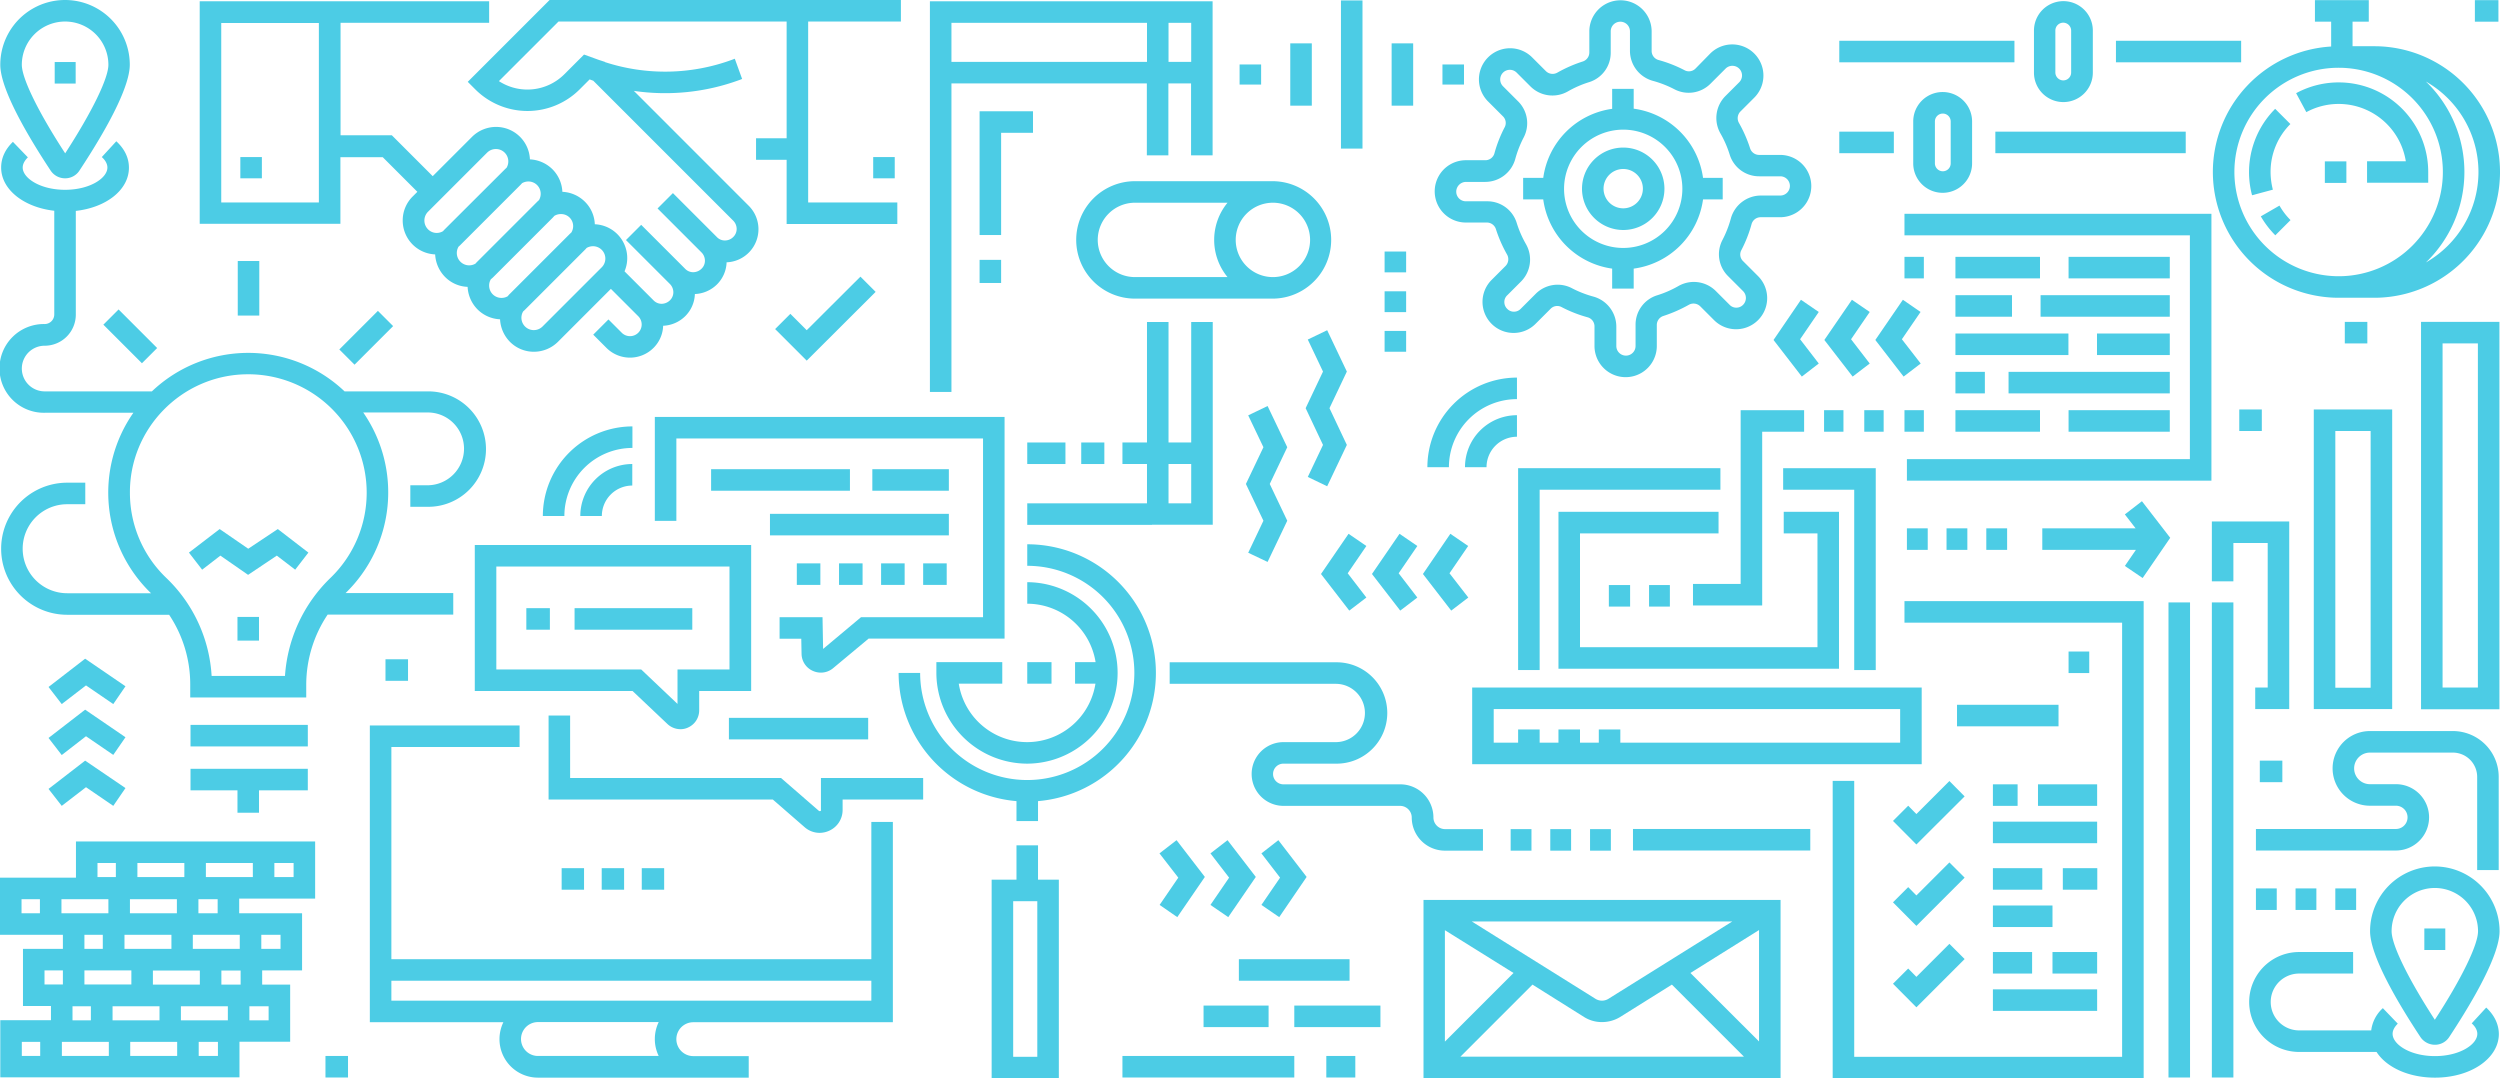 <svg xmlns="http://www.w3.org/2000/svg" width="1583.25" height="682.926" viewBox="0 0 1583.25 682.926" fill="#4ccce5">
  <g id="Group_820" data-name="Group 820" transform="translate(-901.75 922.463)">
    <path id="Path_833" data-name="Path 833" d="M1242,339.739h45.007v114.2h13.638V326.1H1242Z" transform="translate(789.019 -952.062)" />
    <path id="Path_834" data-name="Path 834" d="M1057.4,453.938h13.638v-114.2h114.473V326.1H1057.4Z" transform="translate(805.774 -952.062)" />
    <path id="Path_835" data-name="Path 835" d="M1025.4,527.453h284.681V478.9H1025.4Zm13.639-34.915h257.4v21.276h-177.21V505.45h-13.638v8.365h-11.911V505.45h-13.638v8.365h-11.911V505.45H1054.5v8.365h-15.457Z" transform="translate(808.679 -965.931)" />
    <path id="Path_836" data-name="Path 836" d="M1186.88,356.5H1085.5v99.379h177.664V356.5h-35.005v13.639h21.367v72.1H1099.139v-72.1h87.741Z" transform="translate(803.224 -954.821)" />
    <path id="Path_837" data-name="Path 837" d="M1209.387,395.717H1179.2v13.638h43.825V299.339h26.55V285.7h-40.188Z" transform="translate(794.719 -948.395)" />
    <rect id="Rectangle_235" data-name="Rectangle 235" width="12.275" height="13.639" transform="translate(2056.932 -662.695)" />
    <rect id="Rectangle_236" data-name="Rectangle 236" width="12.275" height="13.639" transform="translate(2082.391 -662.695)" />
    <rect id="Rectangle_237" data-name="Rectangle 237" width="13.457" height="13.639" transform="translate(1920.638 -551.95)" />
    <rect id="Rectangle_238" data-name="Rectangle 238" width="13.184" height="13.639" transform="translate(1946.097 -551.95)" />
    <rect id="Rectangle_239" data-name="Rectangle 239" width="12.275" height="13.639" transform="translate(2107.85 -662.695)" />
    <rect id="Rectangle_240" data-name="Rectangle 240" width="14.911" height="13.639" transform="translate(2469.088 -922.372)" />
    <rect id="Rectangle_241" data-name="Rectangle 241" width="53.554" height="13.639" transform="translate(2140.127 -662.695)" />
    <rect id="Rectangle_242" data-name="Rectangle 242" width="64.101" height="13.639" transform="translate(2211.775 -662.695)" />
    <rect id="Rectangle_243" data-name="Rectangle 243" width="18.639" height="13.639" transform="translate(2140.127 -686.971)" />
    <rect id="Rectangle_244" data-name="Rectangle 244" width="102.107" height="13.639" transform="translate(2173.769 -686.971)" />
    <rect id="Rectangle_245" data-name="Rectangle 245" width="71.557" height="13.639" transform="translate(2140.127 -711.248)" />
    <rect id="Rectangle_246" data-name="Rectangle 246" width="46.098" height="13.639" transform="translate(2229.778 -711.248)" />
    <rect id="Rectangle_247" data-name="Rectangle 247" width="35.824" height="13.639" transform="translate(2140.127 -735.524)" />
    <rect id="Rectangle_248" data-name="Rectangle 248" width="81.831" height="13.639" transform="translate(2194.045 -735.524)" />
    <rect id="Rectangle_249" data-name="Rectangle 249" width="53.554" height="13.639" transform="translate(2140.127 -759.801)" />
    <rect id="Rectangle_250" data-name="Rectangle 250" width="64.101" height="13.639" transform="translate(2211.775 -759.801)" />
    <rect id="Rectangle_251" data-name="Rectangle 251" width="12.275" height="13.639" transform="translate(2107.85 -759.801)" />
    <path id="Path_838" data-name="Path 838" d="M1326.5,162.539h180.756v141.75h-179.21v13.638h192.849V148.9H1326.5Z" transform="translate(781.349 -935.978)" />
    <path id="Path_839" data-name="Path 839" d="M1252.667,208.8,1235.3,234.259l17.912,23.185,10.729-8.274-11.82-15.366,11.82-17.275Z" transform="translate(789.627 -941.415)" />
    <path id="Path_840" data-name="Path 840" d="M1323.021,233.8l11.82-17.275-11.184-7.729L1306.2,234.259l17.912,23.185,10.82-8.274Z" transform="translate(783.192 -941.415)" />
    <path id="Path_841" data-name="Path 841" d="M1299.432,249.17l-11.82-15.366,11.82-17.275-11.275-7.729L1270.7,234.259l17.912,23.185Z" transform="translate(786.414 -941.415)" />
    <path id="Path_842" data-name="Path 842" d="M937.557,371.8,920.1,397.259l17.912,23.185,10.82-8.274L937.012,396.8l11.82-17.276Z" transform="translate(818.236 -956.21)" />
    <path id="Path_843" data-name="Path 843" d="M1019.832,412.17,1007.921,396.8l11.82-17.276-11.274-7.728L991.1,397.259l17.912,23.185Z" transform="translate(811.792 -956.21)" />
    <path id="Path_844" data-name="Path 844" d="M984.332,412.17,972.512,396.8l11.82-17.276L973.057,371.8,955.6,397.259l17.912,23.185Z" transform="translate(815.014 -956.21)" />
    <path id="Path_845" data-name="Path 845" d="M889.875,633.935l17.366-25.459L889.329,585.2,878.6,593.565l11.82,15.366L878.6,626.206Z" transform="translate(822.003 -975.579)" />
    <path id="Path_846" data-name="Path 846" d="M807.6,593.565l11.911,15.366-11.82,17.275,11.183,7.729,17.457-25.459L818.42,585.2Z" transform="translate(828.448 -975.579)" />
    <path id="Path_847" data-name="Path 847" d="M843.1,593.565l11.82,15.366L843.1,626.206l11.274,7.729,17.457-25.459L853.92,585.2Z" transform="translate(825.225 -975.579)" />
    <path id="Path_848" data-name="Path 848" d="M56.985,458.8,33.8,476.712l8.365,10.82,15.366-11.82,17.275,11.82,7.728-11.274Z" transform="translate(898.682 -964.106)" />
    <path id="Path_849" data-name="Path 849" d="M33.8,547.712l8.365,10.729,15.366-11.82,17.275,11.82,7.728-11.274L56.985,529.8Z" transform="translate(898.682 -970.551)" />
    <path id="Path_850" data-name="Path 850" d="M56.985,494.3,33.8,512.212l8.365,10.82,15.366-11.911,17.275,11.82,7.728-11.184Z" transform="translate(898.682 -967.328)" />
    <path id="Path_851" data-name="Path 851" d="M1321.962,432.339H1459.8V707.291H1290.139V532.536H1276.5V720.93h196.94V418.7H1321.962Z" transform="translate(785.888 -960.467)" />
    <rect id="Rectangle_252" data-name="Rectangle 252" width="13.639" height="300.866" transform="translate(2275.058 -540.948)" />
    <rect id="Rectangle_253" data-name="Rectangle 253" width="13.639" height="300.866" transform="translate(2302.517 -540.948)" />
    <path id="Path_852" data-name="Path 852" d="M1333.321,564.912l-5.183-5.273-9.638,9.638,14.821,14.911,30.55-30.459L1354.233,544Z" transform="translate(782.076 -971.839)" />
    <path id="Path_853" data-name="Path 853" d="M593.909,192.7,559.9,226.614l-10.365-10.365-9.638,9.638,20,20,43.643-43.552Z" transform="translate(852.746 -939.954)" />
    <path id="Path_854" data-name="Path 854" d="M1354.233,600.7l-20.912,20.912-5.183-5.273-9.638,9.638,14.821,14.911,30.55-30.55Z" transform="translate(782.076 -976.986)" />
    <path id="Path_855" data-name="Path 855" d="M1328.138,673.039l-9.638,9.638,14.821,14.911,30.55-30.55-9.638-9.638-20.912,20.912Z" transform="translate(782.076 -982.132)" />
    <rect id="Rectangle_254" data-name="Rectangle 254" width="64.283" height="13.639" transform="translate(2141.127 -476.12)" />
    <rect id="Rectangle_255" data-name="Rectangle 255" width="15.639" height="13.639" transform="translate(2163.858 -425.748)" />
    <rect id="Rectangle_256" data-name="Rectangle 256" width="37.46" height="13.639" transform="translate(2192.408 -425.748)" />
    <rect id="Rectangle_257" data-name="Rectangle 257" width="66.01" height="13.639" transform="translate(2163.858 -402.108)" />
    <rect id="Rectangle_258" data-name="Rectangle 258" width="31.278" height="13.639" transform="translate(2163.858 -372.649)" />
    <rect id="Rectangle_259" data-name="Rectangle 259" width="21.822" height="13.639" transform="translate(2208.138 -372.649)" />
    <rect id="Rectangle_260" data-name="Rectangle 260" width="37.733" height="13.639" transform="translate(2163.858 -349.009)" />
    <rect id="Rectangle_261" data-name="Rectangle 261" width="24.822" height="13.639" transform="translate(2163.858 -319.55)" />
    <rect id="Rectangle_262" data-name="Rectangle 262" width="28.277" height="13.639" transform="translate(2201.592 -319.55)" />
    <rect id="Rectangle_263" data-name="Rectangle 263" width="66.01" height="13.639" transform="translate(2163.858 -295.909)" />
    <path id="Path_856" data-name="Path 856" d="M1575.969,468.4h-7.91v13.639h21.549V363.2H1540.6v37.915h13.638V376.839h21.731Z" transform="translate(761.917 -955.429)" />
    <path id="Path_857" data-name="Path 857" d="M1611.6,474.957h49.644V285.2H1611.6Zm13.639-176.119h22.367V461.41h-22.367Z" transform="translate(755.472 -948.349)" />
    <path id="Path_858" data-name="Path 858" d="M1735.944,224.2H1686.3V469.512h49.644Zm-13.638,231.582h-22.367V237.839h22.367Z" transform="translate(748.692 -942.813)" />
    <path id="Path_859" data-name="Path 859" d="M1691.807,603.5a41.016,41.016,0,0,0-41.006,41.006c0,15.457,17.275,44.916,31.823,66.92a11.076,11.076,0,0,0,9.183,5,10.744,10.744,0,0,0,9.183-5c26.277-39.915,31.823-58.373,31.823-66.92A41.074,41.074,0,0,0,1691.807,603.5Zm0,97.106c-17-26.186-27.368-47.462-27.368-56.1a27.368,27.368,0,1,1,54.736,0C1719.174,653.144,1708.809,674.511,1691.807,700.606Z" transform="translate(751.914 -977.24)" />
    <path id="Path_860" data-name="Path 860" d="M1716.715,698.287l-9.183,10c1.637,1.455,3.546,3.819,3.546,6.637,0,6.637-11,14.093-26.823,14.093s-26.823-7.456-26.823-14.093c0-2.728,1.818-5,3.273-6.455l-9.456-9.82a22.813,22.813,0,0,0-7.365,14.093h-45.644a18,18,0,1,1,0-36.006h34.187V663.1h-34.187a31.641,31.641,0,0,0,0,63.283h49.008c6.274,9.729,20.276,16.275,37.006,16.275,22.731,0,40.461-12.184,40.461-27.732C1724.625,708.835,1721.9,703.106,1716.715,698.287Z" transform="translate(759.557 -982.65)" />
    <rect id="Rectangle_264" data-name="Rectangle 264" width="13.275" height="13.639" transform="translate(2437.083 -334.461)" />
    <path id="Path_861" data-name="Path 861" d="M41.206,112.927a10.744,10.744,0,0,0,9.183-5c26.277-39.915,31.823-58.373,31.823-66.92a41.006,41.006,0,1,0-82.013,0c0,15.457,17.275,44.916,31.823,66.92A10.974,10.974,0,0,0,41.206,112.927Zm0-99.288A27.415,27.415,0,0,1,68.665,41.006c0,8.638-10.456,30-27.368,56.1-17-26.1-27.459-47.462-27.459-56.1A27.4,27.4,0,0,1,41.206,13.639Z" transform="translate(901.732 -922.463)" />
    <rect id="Rectangle_265" data-name="Rectangle 265" width="13.275" height="13.639" transform="translate(936.392 -883.184)" />
    <rect id="Rectangle_266" data-name="Rectangle 266" width="13.093" height="13.639" transform="translate(2211.775 -509.852)" />
    <path id="Path_862" data-name="Path 862" d="M1725.052,597.214V538.2a29.026,29.026,0,0,0-29-29h-52.554a23.64,23.64,0,1,0,0,47.28h16.457a7.365,7.365,0,1,1,0,14.73H1571.3v13.638h88.651a21,21,0,0,0,0-42.007h-16.457a10,10,0,0,1,0-20h52.554a15.405,15.405,0,0,1,15.366,15.366v59.009Z" transform="translate(759.13 -968.681)" />
    <rect id="Rectangle_267" data-name="Rectangle 267" width="14.275" height="13.639" transform="translate(2332.885 -440.751)" />
    <rect id="Rectangle_268" data-name="Rectangle 268" width="13.184" height="13.639" transform="translate(2330.43 -359.829)" />
    <rect id="Rectangle_269" data-name="Rectangle 269" width="13.184" height="13.639" transform="translate(2355.525 -359.829)" />
    <rect id="Rectangle_270" data-name="Rectangle 270" width="13.184" height="13.639" transform="translate(2380.711 -359.829)" />
    <rect id="Rectangle_271" data-name="Rectangle 271" width="13.184" height="13.639" transform="translate(1858.447 -397.38)" />
    <rect id="Rectangle_272" data-name="Rectangle 272" width="13.184" height="13.639" transform="translate(1883.542 -397.38)" />
    <rect id="Rectangle_273" data-name="Rectangle 273" width="13.184" height="13.639" transform="translate(1908.727 -397.38)" />
    <rect id="Rectangle_274" data-name="Rectangle 274" width="13.184" height="13.639" transform="translate(2109.395 -587.865)" />
    <rect id="Rectangle_275" data-name="Rectangle 275" width="13.184" height="13.639" transform="translate(2134.49 -587.865)" />
    <rect id="Rectangle_276" data-name="Rectangle 276" width="13.184" height="13.639" transform="translate(2159.676 -587.865)" />
    <rect id="Rectangle_277" data-name="Rectangle 277" width="13.639" height="13.184" transform="translate(1778.616 -763.165)" />
    <rect id="Rectangle_278" data-name="Rectangle 278" width="13.639" height="13.184" transform="translate(1778.616 -737.979)" />
    <rect id="Rectangle_279" data-name="Rectangle 279" width="13.639" height="13.184" transform="translate(1778.616 -712.884)" />
    <path id="Path_863" data-name="Path 863" d="M1422.5,379.923h59.282l-7,10.183,11.274,7.638,17.457-25.459L1485.6,349.1l-10.82,8.365,6.819,8.82h-59.1Z" transform="translate(772.636 -954.149)" />
    <path id="Path_864" data-name="Path 864" d="M330.7,472.069h99.925l22.094,20.912a12.121,12.121,0,0,0,8.183,3.273,11.066,11.066,0,0,0,4.728-1,11.923,11.923,0,0,0,7.183-10.911V472.069h32.914V379.6H330.7Zm13.638-78.831H492v65.192H459.084v21.822l-23-21.822H344.339Z" transform="translate(871.734 -956.918)" />
    <path id="Path_865" data-name="Path 865" d="M677.59,430.877V290.4H456.1v65.829h13.638v-52.19H663.951v113.2H586.666l-24,20.094-.364-20.094H535.113v13.639h13.729l.182,9.456a11.972,11.972,0,0,0,7.183,10.911,12.512,12.512,0,0,0,5.092,1.091,12.089,12.089,0,0,0,7.819-2.91l22.367-18.639h86.1Z" transform="translate(860.352 -948.821)" />
    <rect id="Rectangle_280" data-name="Rectangle 280" width="14.911" height="13.639" transform="translate(1235.075 -537.311)" />
    <rect id="Rectangle_281" data-name="Rectangle 281" width="74.557" height="13.639" transform="translate(1265.626 -537.311)" />
    <rect id="Rectangle_282" data-name="Rectangle 282" width="87.923" height="13.639" transform="translate(1352.094 -625.325)" />
    <rect id="Rectangle_283" data-name="Rectangle 283" width="48.462" height="13.639" transform="translate(1454.201 -625.325)" />
    <rect id="Rectangle_284" data-name="Rectangle 284" width="113.291" height="13.639" transform="translate(1389.372 -597.048)" />
    <rect id="Rectangle_285" data-name="Rectangle 285" width="14.911" height="13.639" transform="translate(1406.375 -565.679)" />
    <rect id="Rectangle_286" data-name="Rectangle 286" width="14.911" height="13.639" transform="translate(1433.107 -565.679)" />
    <rect id="Rectangle_287" data-name="Rectangle 287" width="14.911" height="13.639" transform="translate(1459.747 -565.679)" />
    <rect id="Rectangle_288" data-name="Rectangle 288" width="14.911" height="13.639" transform="translate(1486.388 -565.679)" />
    <path id="Path_866" data-name="Path 866" d="M707.367,379.1v13.639a67.829,67.829,0,1,1-67.829,67.829H625.9a81.567,81.567,0,0,0,74.648,81.195V554.4h13.638V541.762A81.474,81.474,0,0,0,707.367,379.1Z" transform="translate(844.94 -956.872)" />
    <rect id="Rectangle_289" data-name="Rectangle 289" width="15.366" height="13.639" transform="translate(1552.307 -503.124)" />
    <path id="Path_867" data-name="Path 867" d="M1013.1,580.592V566.953h-24a7.392,7.392,0,0,1-7.365-7.365,21.012,21.012,0,0,0-21-21H886.8a6.547,6.547,0,1,1,0-13.093h33.1a32.1,32.1,0,1,0,0-64.192H814.7v13.639H919.9a18.457,18.457,0,0,1,0,36.915H886.8a20.185,20.185,0,1,0,0,40.37h73.83A7.392,7.392,0,0,1,968,559.588a21.012,21.012,0,0,0,21,21Z" transform="translate(827.803 -964.333)" />
    <path id="Path_868" data-name="Path 868" d="M720.068,588.8H706.43v21.731H690.7V736.369h42.552V610.531H720.068Zm-.455,133.93H704.339V624.169h15.275Z" transform="translate(839.058 -975.906)" />
    <path id="Path_869" data-name="Path 869" d="M991.5,739.818h226.127V626.8H991.5Zm101.743-38.824a21.071,21.071,0,0,0,11.365,3.182,22.135,22.135,0,0,0,11.365-3.182l32.823-20.549,45.644,45.643H1014.867l45.644-45.643Zm67.283-27.913,43.461-27.186V716.45Zm-51.917,16.366a7.8,7.8,0,0,1-8.183,0l-78.376-49.008h165.026Zm-60.1-16.366-43.461,43.461V645.985Z" transform="translate(811.756 -979.355)" />
    <rect id="Rectangle_290" data-name="Rectangle 290" width="112.29" height="13.639" transform="translate(1935.913 -397.471)" />
    <rect id="Rectangle_291" data-name="Rectangle 291" width="70.102" height="13.639" transform="translate(1686.328 -315.003)" />
    <rect id="Rectangle_292" data-name="Rectangle 292" width="54.554" height="13.639" transform="translate(1721.425 -285.635)" />
    <rect id="Rectangle_293" data-name="Rectangle 293" width="41.188" height="13.639" transform="translate(1663.961 -285.635)" />
    <rect id="Rectangle_294" data-name="Rectangle 294" width="18.367" height="13.639" transform="translate(1741.701 -253.721)" />
    <path id="Path_870" data-name="Path 870" d="M709.755,520.427a57.464,57.464,0,0,0,0-114.927v13.638a43.912,43.912,0,0,1,43.28,37.006h-13v13.639h12.911a43.811,43.811,0,0,1-86.559,0h27.55V456.144H652.2v6.819A57.663,57.663,0,0,0,709.755,520.427Z" transform="translate(842.553 -959.268)" />
    <rect id="Rectangle_295" data-name="Rectangle 295" width="14.275" height="13.639" transform="translate(2319.883 -663.149)" />
    <rect id="Rectangle_296" data-name="Rectangle 296" width="14.275" height="13.639" transform="translate(1107.873 -253.721)" />
    <rect id="Rectangle_297" data-name="Rectangle 297" width="14.275" height="13.639" transform="translate(1145.879 -504.942)" />
    <rect id="Rectangle_298" data-name="Rectangle 298" width="14.275" height="13.639" transform="translate(2386.712 -718.613)" />
    <path id="Path_871" data-name="Path 871" d="M1541.3,108.935a79.742,79.742,0,0,0,79.649,79.649H1643.5a79.649,79.649,0,1,0,0-159.3h-13.729V13.739h10.274V.1h-34.1V13.739h10.275v15.73A79.676,79.676,0,0,0,1541.3,108.935Zm13.638,0a66.01,66.01,0,1,1,66.01,66.01A66.122,66.122,0,0,1,1554.939,108.935Zm154.57,0a66.117,66.117,0,0,1-33.278,57.282,79.511,79.511,0,0,0,0-114.564A66.117,66.117,0,0,1,1709.509,108.935Z" transform="translate(761.853 -922.472)" />
    <path id="Path_872" data-name="Path 872" d="M1580.139,115.806a42.71,42.71,0,0,1,12.547-30.368l-9.638-9.638a56.9,56.9,0,0,0-14.639,54.736l13.184-3.546A45.423,45.423,0,0,1,1580.139,115.806Z" transform="translate(759.566 -929.343)" />
    <path id="Path_873" data-name="Path 873" d="M1574.7,150.019a59.2,59.2,0,0,0,9.183,12l9.638-9.638a43.071,43.071,0,0,1-7-9.183Z" transform="translate(758.822 -935.461)" />
    <path id="Path_874" data-name="Path 874" d="M1644.216,120.956h38.733v-6.819a56.692,56.692,0,0,0-83.65-49.917l6.455,12a43.066,43.066,0,0,1,63.01,31.1h-24.549Z" transform="translate(756.589 -927.673)" />
    <rect id="Rectangle_299" data-name="Rectangle 299" width="13.639" height="13.639" transform="translate(2374.073 -820.265)" />
    <path id="Path_875" data-name="Path 875" d="M661.339,52.908H785.085V98.461h13.639V52.908H813.09V98.461h13.638V.9H647.7V248.3h13.638Zm151.842-38.37V39.27H798.815V14.539Zm-28,0V39.27H661.339V14.539Z" transform="translate(842.961 -922.545)" />
    <rect id="Rectangle_300" data-name="Rectangle 300" width="24.186" height="13.639" transform="translate(1552.307 -642.237)" />
    <rect id="Rectangle_301" data-name="Rectangle 301" width="14.639" height="13.639" transform="translate(1586.494 -642.237)" />
    <path id="Path_876" data-name="Path 876" d="M881.53,282.8l-12.275,5.91,9.638,20.185L867.8,332.171l11.093,23.276-9.638,20.276,12.275,5.819,12.456-26.1-11.093-23.276L893.986,308.9Z" transform="translate(822.984 -948.132)" />
    <path id="Path_877" data-name="Path 877" d="M923.039,328.834,935.5,302.648l-11-23.276,11-23.185L923.039,230l-12.275,5.91,9.638,20.276-11,23.185,11,23.276-9.638,20.276Z" transform="translate(819.208 -943.339)" />
    <path id="Path_878" data-name="Path 878" d="M749.6,163.388a37.233,37.233,0,0,0,37.188,37.188h87.287a37.188,37.188,0,0,0,0-74.375H786.788A37.233,37.233,0,0,0,749.6,163.388Zm13.638,0a23.554,23.554,0,0,1,23.549-23.549h58.646a37.02,37.02,0,0,0,0,47.1H786.879A23.573,23.573,0,0,1,763.239,163.388Zm134.476,0a23.549,23.549,0,1,1-23.549-23.549A23.554,23.554,0,0,1,897.714,163.388Z" transform="translate(833.712 -933.918)" />
    <path id="Path_879" data-name="Path 879" d="M794.513,352.684h38.461V224.3H819.335v76.285H804.969V224.3H791.33v76.285H775.782v13.638H791.33v24.913H715.5v13.638h79.012Zm24.822-38.461v24.913H804.969V314.223Z" transform="translate(836.807 -942.822)" />
    <rect id="Rectangle_302" data-name="Rectangle 302" width="13.639" height="12.729" transform="translate(1686.783 -881.638)" />
    <rect id="Rectangle_303" data-name="Rectangle 303" width="13.639" height="12.729" transform="translate(1815.258 -881.638)" />
    <rect id="Rectangle_304" data-name="Rectangle 304" width="13.639" height="39.461" transform="translate(1718.879 -895.004)" />
    <rect id="Rectangle_305" data-name="Rectangle 305" width="13.639" height="39.461" transform="translate(1783.071 -895.004)" />
    <rect id="Rectangle_306" data-name="Rectangle 306" width="13.639" height="93.833" transform="translate(1750.975 -922.19)" />
    <path id="Path_880" data-name="Path 880" d="M716.124,77.5H682.3v78.376h13.638V91.139h20.185Z" transform="translate(839.821 -929.497)" />
    <rect id="Rectangle_307" data-name="Rectangle 307" width="13.639" height="14.639" transform="translate(1522.121 -757.892)" />
    <rect id="Rectangle_308" data-name="Rectangle 308" width="110.927" height="13.639" transform="translate(2066.57 -896.641)" />
    <path id="Path_881" data-name="Path 881" d="M1435.339,64.719a18.665,18.665,0,0,0,18.639-18.639V19.439a18.639,18.639,0,0,0-37.279,0v26.55A18.626,18.626,0,0,0,1435.339,64.719Zm-5.092-45.28a4.986,4.986,0,0,1,5-5,5.045,5.045,0,0,1,5,5v26.55a4.986,4.986,0,0,1-5,5,5.045,5.045,0,0,1-5-5Z" transform="translate(773.162 -922.536)" />
    <rect id="Rectangle_309" data-name="Rectangle 309" width="79.285" height="13.639" transform="translate(2241.78 -896.641)" />
    <rect id="Rectangle_310" data-name="Rectangle 310" width="34.551" height="13.639" transform="translate(2066.57 -839.086)" />
    <path id="Path_882" data-name="Path 882" d="M1332.6,82.739v26.55a18.639,18.639,0,0,0,37.279,0V82.739a18.639,18.639,0,0,0-37.279,0Zm23.731,0v26.55a4.986,4.986,0,0,1-5,5,5.045,5.045,0,0,1-5-5V82.739a5,5,0,0,1,10,0Z" transform="translate(780.796 -928.281)" />
    <rect id="Rectangle_311" data-name="Rectangle 311" width="120.565" height="13.639" transform="translate(2165.404 -839.086)" />
    <path id="Path_883" data-name="Path 883" d="M1053.314,302.839V289.2a32.906,32.906,0,0,0-32.914,32.914h13.638A19.286,19.286,0,0,1,1053.314,302.839Z" transform="translate(809.133 -948.712)" />
    <path id="Path_884" data-name="Path 884" d="M1050.936,276.639V263A56.809,56.809,0,0,0,994.2,319.736h13.639A43.131,43.131,0,0,1,1050.936,276.639Z" transform="translate(811.511 -946.334)" />
    <path id="Path_885" data-name="Path 885" d="M417.839,356.114a19.286,19.286,0,0,1,19.276-19.276V323.2A32.906,32.906,0,0,0,404.2,356.114Z" transform="translate(865.062 -951.798)" />
    <path id="Path_886" data-name="Path 886" d="M434.836,297A56.809,56.809,0,0,0,378.1,353.736h13.639a43.131,43.131,0,0,1,43.1-43.1Z" transform="translate(867.431 -949.42)" />
    <path id="Path_887" data-name="Path 887" d="M1127.995,154.99a26.1,26.1,0,1,0-26.095-26.1A26.154,26.154,0,0,0,1127.995,154.99Zm0-38.642a12.457,12.457,0,1,1-12.456,12.457A12.475,12.475,0,0,1,1127.995,116.348Z" transform="translate(801.735 -931.794)" />
    <path id="Path_888" data-name="Path 888" d="M1117.273,175.736v12.638h13.639V175.736a51.216,51.216,0,0,0,43.916-43.825h12.457V118.273h-12.457a51.216,51.216,0,0,0-43.916-43.825V61.9h-13.639V74.538a51.116,51.116,0,0,0-43.643,43.734H1060.9v13.639h12.729A51.213,51.213,0,0,0,1117.273,175.736Zm7-88.014a37.46,37.46,0,1,1-37.461,37.46A37.524,37.524,0,0,1,1124.274,87.722Z" transform="translate(805.457 -928.081)" />
    <path id="Path_889" data-name="Path 889" d="M1019.031,140.95h13.275a6.012,6.012,0,0,1,5.728,4.092,85.667,85.667,0,0,0,7.092,16.184,6.057,6.057,0,0,1-1,7.274l-8.729,8.729a19.674,19.674,0,1,0,27.823,27.823l9.456-9.456a5.829,5.829,0,0,1,7-1.091,82.491,82.491,0,0,0,16.457,6.456,5.95,5.95,0,0,1,4.364,5.819v12.366a19.73,19.73,0,1,0,39.461,0V205.869a6.012,6.012,0,0,1,4.092-5.728,88.286,88.286,0,0,0,16.184-7.092,6.058,6.058,0,0,1,7.274,1l8.729,8.729a19.706,19.706,0,0,0,27.823-27.914l-9.456-9.456a5.829,5.829,0,0,1-1.091-7,82.488,82.488,0,0,0,6.456-16.457,5.949,5.949,0,0,1,5.819-4.364h12.275a19.73,19.73,0,0,0,0-39.461h-13.275a6.012,6.012,0,0,1-5.728-4.092,85.658,85.658,0,0,0-7.092-16.184,6.057,6.057,0,0,1,1-7.274l8.729-8.729a19.738,19.738,0,1,0-27.914-27.914l-9.274,9.456a5.828,5.828,0,0,1-7,1.091,82.5,82.5,0,0,0-16.457-6.456,5.949,5.949,0,0,1-4.364-5.819V19.93a19.73,19.73,0,0,0-39.461,0V33.205a6.012,6.012,0,0,1-4.092,5.728,85.668,85.668,0,0,0-16.185,7.092,6.057,6.057,0,0,1-7.274-1l-8.729-8.729a19.738,19.738,0,0,0-27.913,27.914l9.456,9.456a5.828,5.828,0,0,1,1.091,7,82.5,82.5,0,0,0-6.455,16.457,5.949,5.949,0,0,1-5.819,4.364h-12.275a19.73,19.73,0,1,0,0,39.461Zm0-25.731h12.275a19.751,19.751,0,0,0,19-14.457,68.274,68.274,0,0,1,5.364-13.729,19.486,19.486,0,0,0-3.637-22.913l-9.456-9.456a6.108,6.108,0,1,1,8.638-8.638l8.729,8.729a19.7,19.7,0,0,0,23.64,3.182,66.5,66.5,0,0,1,13.548-5.91,19.454,19.454,0,0,0,13.639-18.73V19.93a6.092,6.092,0,1,1,12.183,0V32.205a19.751,19.751,0,0,0,14.457,19,68.277,68.277,0,0,1,13.729,5.364,19.486,19.486,0,0,0,22.913-3.637l9.456-9.456a6.108,6.108,0,0,1,8.638,8.638l-8.729,8.729a19.7,19.7,0,0,0-3.182,23.64,66.48,66.48,0,0,1,5.91,13.548,19.454,19.454,0,0,0,18.73,13.639h13.275a6.092,6.092,0,0,1,0,12.184h-12.275a19.751,19.751,0,0,0-19,14.457,68.282,68.282,0,0,1-5.365,13.729,19.486,19.486,0,0,0,3.637,22.913l9.456,9.456a6.146,6.146,0,0,1,0,8.638,5.918,5.918,0,0,1-4.273,1.818,5.769,5.769,0,0,1-4.273-1.818l-8.729-8.729a19.7,19.7,0,0,0-23.64-3.182,66.491,66.491,0,0,1-13.548,5.91,19.454,19.454,0,0,0-13.638,18.73v13.366a6.092,6.092,0,1,1-12.184,0V206.869a19.751,19.751,0,0,0-14.457-19,68.276,68.276,0,0,1-13.73-5.364,19.581,19.581,0,0,0-22.913,3.637l-9.456,9.456a5.917,5.917,0,0,1-4.273,1.818,5.769,5.769,0,0,1-4.273-1.818,5.918,5.918,0,0,1-1.818-4.273,5.769,5.769,0,0,1,1.818-4.273l8.729-8.729a19.7,19.7,0,0,0,3.182-23.64,66.492,66.492,0,0,1-5.91-13.548,19.454,19.454,0,0,0-18.73-13.639h-13.457a6.092,6.092,0,0,1-6.092-6.092A6.231,6.231,0,0,1,1019.031,115.218Z" transform="translate(811.048 -922.481)" />
    <rect id="Rectangle_312" data-name="Rectangle 312" width="74.284" height="13.639" transform="translate(1022.405 -463.39)" />
    <path id="Path_890" data-name="Path 890" d="M176.07,563.323V549.139h30.914V535.5H132.7v13.639h29.732v14.184Z" transform="translate(889.705 -971.068)" />
    <path id="Path_891" data-name="Path 891" d="M151.512,385.321,169.06,397.5l18.185-12.184,11.638,8.91,8.365-10.82L187.882,368.5l-18.73,12.457L151.058,368.5,131.6,383.411l8.365,10.82Z" transform="translate(889.805 -955.91)" />
    <rect id="Rectangle_313" data-name="Rectangle 313" width="13.639" height="15.002" transform="translate(1052.137 -531.765)" />
    <path id="Path_892" data-name="Path 892" d="M28.3,270.336H84.486A88.4,88.4,0,0,0,95.67,384.627H42.57a28.186,28.186,0,0,1,0-56.373H54.027V314.616H42.57a41.825,41.825,0,1,0,0,83.65h64.556a79.248,79.248,0,0,1,13.366,43.916v8.456h73.466v-8.456a79.888,79.888,0,0,1,13.548-44.007h79.558V384.536H218.871a88.827,88.827,0,0,0,11.184-114.382H270.97a22.933,22.933,0,0,1,22.913,22.913,23.168,23.168,0,0,1-22.913,23.185H259.877v13.638H270.97a36.551,36.551,0,1,0,0-73.1H218.234a88.532,88.532,0,0,0-122.019,0H28.3a14.457,14.457,0,1,1,0-28.914,19.712,19.712,0,0,0,19.73-19.73V142.5c19.367-2.182,33.642-13.366,33.642-27.368,0-6.183-2.728-11.911-8-16.73l-9.183,10c1.637,1.455,3.546,3.819,3.546,6.637,0,6.637-11,14.093-26.822,14.093s-26.822-7.456-26.822-14.093c0-2.728,1.818-5,3.273-6.456L8.2,98.764C3.291,103.492.746,109.038.746,115.039c0,13.911,14.366,25.186,33.642,27.368v65.647a6.092,6.092,0,0,1-6.092,6.092,28.1,28.1,0,1,0,0,56.191Zm127.838-24.367a74.981,74.981,0,0,1,53.281,128.839A95.059,95.059,0,0,0,180.5,437H134.039a93.467,93.467,0,0,0-28.55-61.919A74.468,74.468,0,0,1,82.3,321.435C81.849,280.429,115.036,246.514,156.134,245.969Z" transform="translate(901.732 -931.394)" />
    <rect id="Rectangle_314" data-name="Rectangle 314" width="13.639" height="34.551" transform="translate(1052.319 -757.164)" />
    <rect id="Rectangle_315" data-name="Rectangle 315" width="13.639" height="34.551" transform="translate(967.201 -716.844) rotate(-45)" />
    <rect id="Rectangle_316" data-name="Rectangle 316" width="34.551" height="13.639" transform="translate(1116.633 -701.153) rotate(-45)" />
    <path id="Path_893" data-name="Path 893" d="M554.673,558.137a.686.686,0,0,1-.455.727.955.955,0,0,1-.909-.091l-24-20.821H395.739V498.4H382.1v53.19H524.122l20.185,17.548a14.4,14.4,0,0,0,9.456,3.546,14.8,14.8,0,0,0,6.092-1.364,14.393,14.393,0,0,0,8.456-13.184V551.59h51.008V537.952H554.582v20.185Z" transform="translate(867.068 -967.701)" />
    <rect id="Rectangle_317" data-name="Rectangle 317" width="88.196" height="13.639" transform="translate(1363.368 -467.846)" />
    <path id="Path_894" data-name="Path 894" d="M575.2,653.323H271.239V518.938h81.195V505.3H257.6V693.239h84.559a24.792,24.792,0,0,0-2.455,10.729,24.369,24.369,0,0,0,24.367,24.367H497.547V714.7h-35.1a10.729,10.729,0,1,1,0-21.458H588.834V566.4H575.2ZM440.538,714.606H364.071a10.729,10.729,0,0,1,0-21.458h76.467a24.792,24.792,0,0,0-2.455,10.729A24.493,24.493,0,0,0,440.538,714.606ZM271.239,679.6V666.962H575.2V679.6Z" transform="translate(878.369 -968.327)" />
    <rect id="Rectangle_318" data-name="Rectangle 318" width="14.184" height="13.639" transform="translate(1257.443 -372.649)" />
    <rect id="Rectangle_319" data-name="Rectangle 319" width="14.184" height="13.639" transform="translate(1282.81 -372.649)" />
    <rect id="Rectangle_320" data-name="Rectangle 320" width="14.184" height="13.639" transform="translate(1308.178 -372.649)" />
    <rect id="Rectangle_321" data-name="Rectangle 321" width="108.835" height="13.639" transform="translate(1612.589 -253.721)" />
    <path id="Path_895" data-name="Path 895" d="M228.205,99.561h26.822l21.913,21.913-3,3a21.245,21.245,0,0,0-6.274,15.184,21.452,21.452,0,0,0,20.549,21.458,21.869,21.869,0,0,0,6.274,14.275,21.069,21.069,0,0,0,14.275,6.274,21.869,21.869,0,0,0,6.274,14.275h0a21.487,21.487,0,0,0,14.275,6.274,21.869,21.869,0,0,0,6.274,14.275,21.245,21.245,0,0,0,15.184,6.274,21.626,21.626,0,0,0,15.184-6.274L399.5,182.938l17.275,17.275a7.394,7.394,0,1,1-10.456,10.456l-8.365-8.365-9.638,9.638,8.365,8.365a21.073,21.073,0,0,0,29.823,0,20.7,20.7,0,0,0,6.092-14,21.126,21.126,0,0,0,14-6.092,20.7,20.7,0,0,0,6.092-14,21.126,21.126,0,0,0,14-6.092,20.7,20.7,0,0,0,6.092-14,20.973,20.973,0,0,0,14-35.824L414.053,57.555A136.536,136.536,0,0,0,480.7,50.735l1.909-.727-4.637-12.82-1.909.727a123.066,123.066,0,0,1-80.195,1.455l-.182-.182-.273-.091c-1.091-.364-2.182-.727-3.364-1.091L382.5,34.551,370.046,47.007a33.109,33.109,0,0,1-41.461,4.364l37.733-37.733H510.8V87.559H491.428V101.2H510.8v40.643h70.1V128.2H524.434V13.639H583.17V0H360.68L308.854,51.826l4.819,4.819a46.756,46.756,0,0,0,66.01,0l6.365-6.365,1.455.546.818.273,88.65,88.65a7.452,7.452,0,0,1,2.182,5.183,7.08,7.08,0,0,1-2.182,5.183,7.452,7.452,0,0,1-5.183,2.182,6.936,6.936,0,0,1-5.183-2.182l-27.823-27.823-9.729,9.729,27.823,27.823a7.452,7.452,0,0,1,2.182,5.183,6.936,6.936,0,0,1-2.182,5.183,7.621,7.621,0,0,1-5.183,2.182,7.08,7.08,0,0,1-5.183-2.182L418.69,142.386l-9.638,9.638,27.823,27.823a7.452,7.452,0,0,1,2.182,5.183,7.08,7.08,0,0,1-2.182,5.183,7.621,7.621,0,0,1-5.183,2.182,7.08,7.08,0,0,1-5.183-2.182l-18.367-18.367a21.435,21.435,0,0,0-18.821-29.823,21.251,21.251,0,0,0-6.274-14.275,21.677,21.677,0,0,0-14.275-6.274A21.564,21.564,0,0,0,362.5,107.2a21.812,21.812,0,0,0-14.275-6.274,21.452,21.452,0,0,0-21.458-20.549,21.626,21.626,0,0,0-15.184,6.274l-24.913,24.913L260.756,85.65H228.3V14.457H322.4V.818H139.1V141.75h89.105Zm165.572,69.647L356.225,206.76a7.834,7.834,0,0,1-12.275-9.547,17.448,17.448,0,0,0,1.364-1.273l37.551-37.551a17.458,17.458,0,0,0,1.273-1.364,8.032,8.032,0,0,1,4-1.091,7.82,7.82,0,0,1,5.637,13.275ZM374.41,147.3a17.457,17.457,0,0,0-1.364,1.273L335.495,186.12a9.731,9.731,0,0,0-1.273,1.455,7.554,7.554,0,0,1-4,1.091,7.842,7.842,0,0,1-5.546-2.273h0a7.842,7.842,0,0,1-2.273-5.546,7.554,7.554,0,0,1,1.091-4,18.208,18.208,0,0,0,1.455-1.273L362.5,138.022c.455-.455.818-.909,1.273-1.364a8.113,8.113,0,0,1,4.092-1.091A7.63,7.63,0,0,1,374.41,147.3Zm-20.458-20.549a17.452,17.452,0,0,0-1.364,1.273l-37.551,37.551a17.451,17.451,0,0,0-1.273,1.364,7.823,7.823,0,0,1-10.729-10.729,17.452,17.452,0,0,0,1.364-1.273l37.551-37.551a17.457,17.457,0,0,0,1.273-1.364,8.032,8.032,0,0,1,4-1.091,7.77,7.77,0,0,1,5.546,2.273A7.854,7.854,0,0,1,353.952,126.747Zm-32.823-30.1a7.9,7.9,0,0,1,11.093,0,7.859,7.859,0,0,1,1.182,9.638,17.455,17.455,0,0,0-1.364,1.273l-37.551,37.46a17.463,17.463,0,0,0-1.273,1.364,7.729,7.729,0,0,1-9.547-1.182h0a7.9,7.9,0,0,1,0-11.093ZM214.566,128.2H152.739V14.548h61.828Z" transform="translate(889.124 -922.463)" />
    <rect id="Rectangle_322" data-name="Rectangle 322" width="13.639" height="13.457" transform="translate(1053.956 -822.993)" />
    <rect id="Rectangle_323" data-name="Rectangle 323" width="13.639" height="13.457" transform="translate(1454.746 -822.993)" />
    <path id="Path_896" data-name="Path 896" d="M48.1,609.013H0V645.2H39.824v8.91H14.548V690.3h17.73v9H.182v36.188H151.66V712.938h32.1V676.751h-17.73v-9H191.3V631.562H151.478v-9.274h48.1V586.1H48.1Zm96.2,90.378H114.564v-8.91H144.3ZM39.188,713.029H68.92v8.911H39.188Zm44.007-45.28v8.911H53.463v-8.911Zm17.821,22.731v8.91H71.284v-8.91ZM82.468,713.029H112.2v8.911H82.468Zm14.366-36.278V667.84h29.732v8.911Zm-18-22.64V645.2h29.732v8.911Zm3.455-22.549v-8.911h29.732v8.911Zm34.46-22.913H87.014v-8.91h29.732Zm13.639-8.911h29.732v8.911H130.384ZM13.639,622.651H25.277v8.911H13.639Zm25.277,8.911v-8.911H68.647v8.911H38.915ZM53.463,645.2H65.1v8.91H53.463ZM28.186,667.749H39.824v8.911H28.186Zm17.73,22.731H57.555v8.91H45.916Zm-32.1,22.549H25.459v8.911H13.82Zm124.2,8.911H125.838v-8.911h12.184Zm32.1-22.549H157.934v-8.91h12.184Zm-17.73-22.64H140.2V667.84h12.184Zm25.277-22.64H165.481V645.2h12.184ZM151.842,645.2v8.91H122.11V645.2h29.732Zm-26.186-13.639v-8.911H137.84v8.911Zm60.282-22.913H173.755v-8.91h12.184Zm-124.2-8.911H73.375v8.911H61.737Z" transform="translate(901.75 -975.661)" />
  </g>
</svg>
